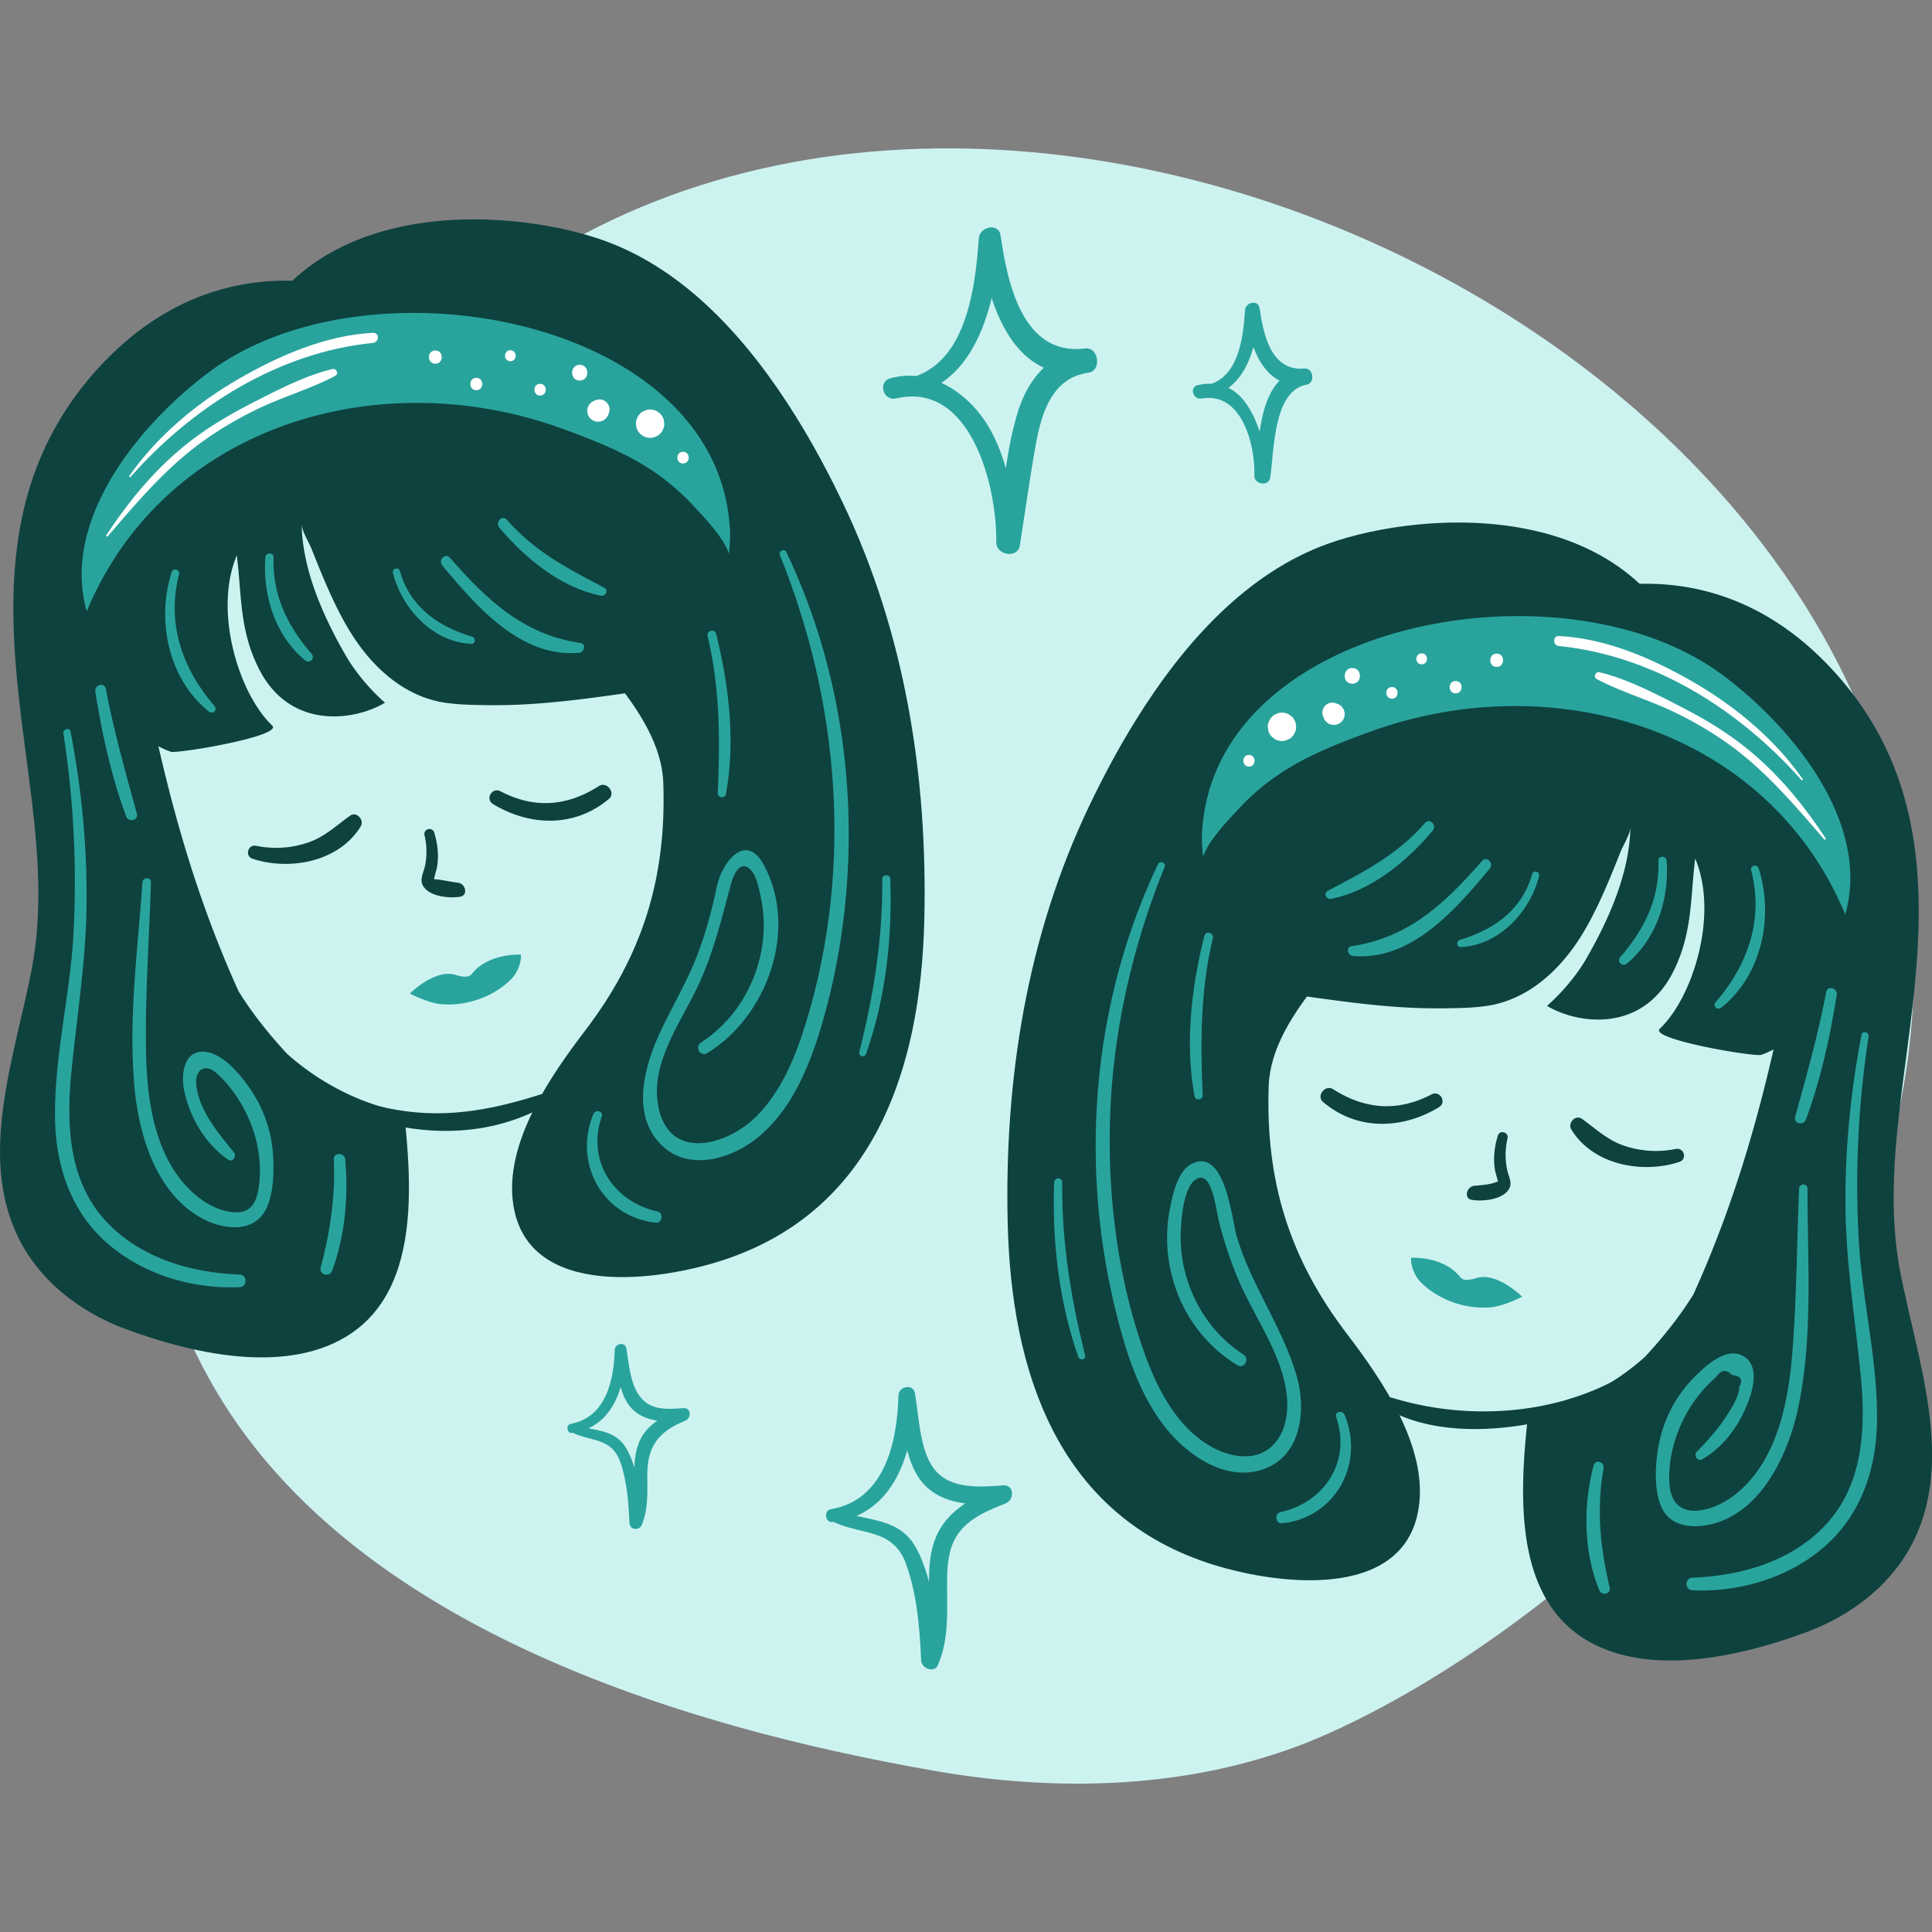 <svg width="160" height="160" viewBox="0 0 160 160" fill="none" xmlns="http://www.w3.org/2000/svg"><rect x="0" y="0" width="160" height="160" fill="#808080" stroke="none"/><g clip-path="url(#clip0_12319_26456)"><path d="M22.609 45.272c4.138-6.982 9.193-13.257 14.897-18.339 43.233-38.523 131.731 4.537 119.908 64.29-4.183 21.148-27.928 43.612-47.426 52.349-10.089 4.52-21.642 4.987-32.536 3.093-20.996-3.648-48.717-12.009-60.05-32.333-11.925-21.391-6.759-48.872 5.207-69.06z" fill="#CDF3F1"/><path d="M66.535 46.756c-1.143-5.024-3.905-9.599-7.499-13.29-6.765-6.945-16.526-8.761-26.206-8.227 0 0-13.923-7.232-25.206 5.826-9.29 10.751-6.332 24.008-4.994 35.2.562 4.703.893 9.49-.037 14.17-1.447 7.306-4.361 15.214-1.122 21.959 1.805 3.763 5.284 6.323 8.94 7.675 5.247 1.944 12.965 3.81 18.233.639 7.246-4.361 5.078-15.776 4.341-22.7-.128-1.2-.274-2.397-.43-3.59 1.11.374 2.222.723 3.341 1.047 4.676 1.356 9.677 2.343 14.376 1.072 5.197-1.403 9.38-5.467 11.946-10.2 2.562-4.734 3.681-10.11 4.402-15.445.625-4.693.967-9.514-.085-14.136z" fill="#0E423F"/><path d="M54.678 42.26c-2.39-4.474-6.407-8.085-11.15-9.894-7.026-2.677-14.018-.936-20.385 2.526-4.365 2.377-7.137 5.268-8.841 8.27a17.273 17.273 0 00-.896 1.809c-1.316 2.816-1.758 5.64-1.68 8.463.023.943.108 1.883.23 2.833a99.73 99.73 0 00.625 3.09c1.68 7.908 3.84 15.374 7.178 22.74a30.623 30.623 0 001.873 2.669c.676.865 1.4 1.703 2.157 2.518 2.593 2.313 5.849 4.027 9.186 4.734a16.41 16.41 0 002.005.3 24.233 24.233 0 003.05-.145c7.668.007 14.673-4.02 18.325-10.035.524-.862.984-1.768 1.38-2.718a40.38 40.38 0 00.713-3.12c.2-1.049.358-2.1.483-3.159 1.309-9.646.372-19.19-3.12-28.447a27.352 27.352 0 00-1.133-2.435z" fill="#CDF3F1"/><path d="M22.541 60.084c-2.715-2.56-4.902-9.426-2.928-14.096.413 3.395.217 6.15 1.796 9.336 2.552 5.142 7.925 4.405 10.474 2.87-1.812-1.582-2.941-3.367-3.181-3.787-1.887-3.26-3.649-7.134-3.726-11.012.01.575.612 1.518.835 2.083.31.781.622 1.565.95 2.34.66 1.562 1.376 3.107 2.268 4.55 1.779 2.881 4.484 5.38 7.953 5.846 1.15.156 2.316.17 3.475.183 3.892.054 7.756-.477 11.6-1.021 1.481-.21 4.518-.39 4.518-.39s.547-4.046-.024-6.01c-.629-2.161-1.217-4.477-2.188-6.516-2.633-5.524-7.127-11.32-12.878-13.818-7.52-3.266-20.198-.237-26.416 4.953-4.402 3.675-7.607 15.76-5.599 21.71.825 2.44 2.52 4.196 4.67 4.95.52.185 9.331-1.292 8.401-2.171zM20.932 71.123c3.07 1.004 7.144.253 8.943-2.688.32-.528-.345-1.268-.883-.883-1.143.815-2.096 1.748-3.455 2.215a8.187 8.187 0 01-4.308.28c-.703-.145-.987.85-.297 1.076zM40.833 66.59c3.06 1.855 6.785 1.95 9.595-.43.588-.497-.176-1.478-.822-1.065-2.644 1.683-5.331 1.91-8.155.436-.7-.365-1.298.646-.618 1.058zM35.156 69.169c.2.841.21 1.646.05 2.498-.084.457-.432 1.096-.236 1.562.436 1.025 2.231 1.184 3.127 1.035.714-.118.443-1.092-.155-1.16-.558-.064-1.106-.196-1.664-.263-.47-.058-.341.04-.27-.315.05-.25.145-.49.19-.744.161-.95.04-1.917-.237-2.833-.16-.514-.927-.304-.805.22z" fill="#0E423F"/><path d="M37.844 80.772c.196.075.706.146.91.095a.655.655 0 00.337-.233c.934-1.16 2.563-1.606 4.047-1.576.055.65-.317 1.545-.78 2.009-1.488 1.487-3.676 2.258-5.768 2.1-1.13-.085-2.648-.883-2.648-.883s2.164-2.167 3.902-1.512z" fill="#29A49D"/><path d="M20.753 87.416c6.63 5.325 16.398 8.602 24.404 4.166.507-.281.166-1.126-.399-.944-3.608 1.153-7.158 1.884-10.961 1.414-4.595-.565-8.821-2.594-12.483-5.363-.416-.31-.97.4-.561.727z" fill="#0E423F"/><path d="M65.906 34.483c1.478 2.373 2.77 4.811 3.885 7.144 5.173 10.806 7.043 22.68 6.755 34.598-.29 12.05-4.003 23.883-16.496 28.079-5.359 1.799-16.313 3.361-17.537-4.51-.791-5.078 3.036-10.63 5.94-14.437 4.75-6.224 6.756-12.635 6.478-20.543-.206-5.93-7.07-11.874-14.305-19.343-.422-.436-.987-1.007-1.646-1.684-.707-.743-1.488-1.447-2.306-2.14-5.673-4.496-19.424-2.623-17.196-10.413 4.43-15.489 22.704-14.092 30.463-11.34 6.81 2.407 12.043 8.283 15.965 14.589z" fill="#0E423F"/><path d="M6.79 48.349c-.464-6.945 5.503-13.825 10.622-17.605 12.966-9.582 41.066-4.582 42.956 12.158.125 1.105.125 1.575 0 2.962-.416-1.356-2.231-3.216-2.989-4.027a18.929 18.929 0 00-3.327-2.84c-2.302-1.542-4.94-2.566-7.532-3.51-15.08-5.484-32.908-.304-39.339 15.144a11.163 11.163 0 01-.392-2.282zM5.254 60.757a80.358 80.358 0 01.822 16.736C5.785 82.564 4.47 87.609 4.56 92.697c.074 4.054 1.43 7.922 4.642 10.535 2.962 2.411 6.843 3.523 10.63 3.365.67-.027.673-1.018 0-1.045-4.006-.152-8.135-1.349-10.971-4.324-3.216-3.375-3.378-8.132-2.942-12.51.46-4.622 1.197-9.16 1.251-13.822.054-4.811-.422-9.578-1.325-14.302-.081-.388-.653-.22-.592.163zM27.647 96.02c.135 3.06-.305 5.985-1.086 8.94-.165.622.737.852.95.264 1.069-2.955 1.346-6.083 1.079-9.2-.054-.598-.97-.615-.943-.003zM7.895 57.285c.558 3.496 1.318 6.998 2.552 10.322.2.54 1.042.335.883-.244-.95-3.425-1.9-6.826-2.566-10.319-.112-.57-.96-.324-.87.24z" fill="#29A49D"/><path d="M14.214 47.392c-1.271 3.979-.28 8.854 3.09 11.539.325.26.74-.139.46-.46-2.668-3.087-3.986-6.853-2.935-10.91.105-.4-.49-.562-.615-.17zM21.973 46.168c-.223 3.144.815 6.478 3.3 8.52.372.307.852-.162.534-.534-2.008-2.333-3.252-4.849-3.154-7.99.017-.44-.65-.43-.68.004zM32.542 47.446c.734 2.948 3.314 5.747 6.489 5.876.341.013.392-.487.077-.585-2.836-.862-5.152-2.471-5.994-5.45-.102-.365-.666-.213-.572.159zM36.623 46.827c2.8 3.347 6.478 7.668 11.34 7.236.426-.038.605-.741.108-.812-4.746-.696-7.762-3.58-10.812-7.06-.382-.44-1 .197-.636.636zM41.347 43.683c2.12 2.529 5.098 4.997 8.418 5.65.382.074.666-.46.28-.663-3.032-1.586-5.764-2.986-8.063-5.623-.382-.44-1.004.196-.635.636zM64.574 45.938c4.953 12.226 6.07 25.878 2.228 38.577-.859 2.837-2.005 5.748-4.118 7.895-2.414 2.455-7.29 3.837-8.168-.795-.666-3.506 1.744-6.758 3.185-9.747 1.355-2.816 2.038-5.694 2.843-8.69.25-.926.872-2.085 1.731-1.017.42.52.599 1.538.737 2.184.328 1.498.315 3.073.007 4.575-.619 3.022-2.37 5.744-4.97 7.424-.544.352-.05 1.221.514.876 4.973-3.036 7.597-10.278 4.676-15.624-1.485-2.718-3.452-.172-3.861 1.779-.426 2.025-.954 4-1.711 5.927-.846 2.147-2.036 4.111-3.006 6.2-1.298 2.797-2.428 6.813.108 9.319 2.249 2.221 5.772 1.173 7.942-.582 2.732-2.208 4.186-5.606 5.194-8.882 1.227-3.993 1.954-8.148 2.245-12.314.652-9.358-.991-18.859-5.035-27.335-.142-.298-.67-.085-.54.23z" fill="#29A49D"/><path d="M58.603 52.68c1.035 4.361 1.028 8.57.839 13.01-.017.378.598.473.67.091.807-4.362.26-9.024-.809-13.294-.115-.453-.808-.26-.7.193zM49.14 92.268c-1.684 4.044.77 8.53 5.186 8.987.528.054.64-.812.125-.927-3.665-.808-5.88-4.22-4.615-7.867.16-.45-.524-.612-.696-.193zM73.064 72.807c.05 4.875-.71 9.595-1.897 14.308-.091.365.436.504.558.156 1.623-4.629 2.174-9.579 2.005-14.464-.014-.43-.67-.433-.666 0zM11.8 73.064c-.392 5.531-1.16 11.242-.68 16.787.352 4.074 1.765 8.966 5.636 11.062 1.346.73 3.452 1.167 4.693.01 1.177-1.095 1.234-3.431 1.184-4.922a10.945 10.945 0 00-1.721-5.532c-.795-1.227-2.3-3.158-3.868-3.354-1.853-.233-2.076 1.914-1.785 3.233.493 2.255 1.734 4.364 3.63 5.686.393.274.738-.297.474-.615-1.278-1.555-2.924-3.516-3.114-5.616-.101-1.122.663-1.809 1.657-.95.3.26.582.551.845.852.65.737 1.194 1.586 1.63 2.465.855 1.724 1.295 3.76 1.105 5.677-.131 1.339-.442 2.644-2.086 2.549-1.203-.068-2.38-.72-3.27-1.488-3.32-2.867-3.975-7.776-4.04-11.9-.074-4.64.271-9.309.41-13.944.01-.45-.666-.443-.7 0z" fill="#29A49D"/><path d="M53.836 36.261a.874.874 0 00.453-.101.892.892 0 00.379-.243.872.872 0 00.243-.38.868.868 0 00.102-.452l-.041-.311a1.176 1.176 0 00-.3-.518c-.079-.06-.16-.121-.238-.182a1.176 1.176 0 00-.591-.16.875.875 0 00-.453.102.892.892 0 00-.379.244.871.871 0 00-.243.378.868.868 0 00-.102.454l.04.31c.058.2.156.373.302.518l.236.182c.183.105.379.156.592.16zM50.398 34.27c.016-.044.037-.091.054-.135a.822.822 0 000-.443.828.828 0 00-.582-.581.82.82 0 00-.443 0c-.044.016-.091.037-.135.053a.899.899 0 00-.626.626.904.904 0 00.23.872.904.904 0 00.873.23.901.901 0 00.395-.23.82.82 0 00.234-.392zM48.01 31.514c.836 0 .839-1.298 0-1.298-.838 0-.838 1.298 0 1.298zM44.728 32.752c.618 0 .622-.964 0-.964-.623.004-.623.964 0 .964zM42.266 29.912c.582 0 .585-.906 0-.906s-.585.906 0 .906zM39.45 32.312c.656 0 .66-1.02 0-1.02-.656 0-.656 1.02 0 1.02zM56.568 38.381c.619 0 .622-.963 0-.963s-.622.963 0 .963zM36.052 30.121c.703 0 .706-1.095 0-1.095-.703.003-.707 1.095 0 1.095zM8.97 43.54c.02 0 .02-.03 0-.03s-.02.03 0 .03zM9.673 42.72c.02 0 .02-.031 0-.031s-.02.03 0 .03zM8.923 44.41c2.397-2.78 4.797-5.633 7.79-7.8a30.654 30.654 0 014.51-2.688c2.126-1.042 4.456-1.694 6.542-2.796.314-.166.095-.64-.237-.562-2.262.541-4.564 1.745-6.63 2.803-1.674.855-3.3 1.799-4.808 2.921-2.948 2.201-5.27 4.977-7.282 8.034-.044.067.06.152.115.087z" fill="#fff"/><path d="M10.81 39.497c5.148-5.829 12.238-10.312 20.082-11.1.524-.05.545-.859 0-.832-3.908.19-7.81 1.894-11.16 3.834-3.462 2.005-6.729 4.724-9.024 8.017-.044.06.054.135.101.081z" fill="#fff"/><path d="M93.465 71.86c1.143-5.024 3.905-9.599 7.499-13.29 6.765-6.945 16.526-8.764 26.21-8.23 0 0 13.923-7.232 25.205 5.825 9.291 10.752 6.333 24.012 4.994 35.2-.561 4.703-.893 9.491.037 14.17 1.447 7.306 4.362 15.215 1.123 21.96-1.806 3.763-5.285 6.322-8.94 7.675-5.247 1.944-12.966 3.81-18.234.639-7.245-4.362-5.078-15.776-4.341-22.701.129-1.2.274-2.397.43-3.59a80.617 80.617 0 01-3.341 1.048c-4.676 1.356-9.676 2.343-14.376 1.072-5.197-1.403-9.379-5.467-11.945-10.201-2.563-4.733-3.682-10.11-4.402-15.444-.63-4.69-.97-9.511.081-14.133z" fill="#0E423F"/><path d="M105.322 67.363c2.391-4.473 6.407-8.084 11.151-9.893 7.026-2.677 14.018-.936 20.384 2.526 4.368 2.377 7.141 5.268 8.841 8.267.342.598.639 1.203.896 1.808 1.316 2.817 1.758 5.64 1.681 8.463a28.036 28.036 0 01-.23 2.834c-.193 1.038-.403 2.069-.626 3.09-1.68 7.908-3.841 15.373-7.178 22.74a30.564 30.564 0 01-1.873 2.668 38.422 38.422 0 01-2.157 2.519c-2.593 2.313-5.849 4.027-9.186 4.733-.666.142-1.339.244-2.005.301a24.34 24.34 0 01-3.05-.145c-7.668.007-14.673-4.02-18.325-10.035a20.024 20.024 0 01-1.379-2.718 40.171 40.171 0 01-.714-3.121 45.557 45.557 0 01-.483-3.158c-1.309-9.646-.372-19.19 3.121-28.448.392-.943.781-1.775 1.132-2.43z" fill="#CDF3F1"/><path d="M137.459 85.191c2.715-2.56 4.902-9.426 2.928-14.095-.413 3.394-.217 6.15-1.796 9.335-2.552 5.142-7.925 4.405-10.474 2.87 1.812-1.582 2.941-3.367 3.182-3.786 1.886-3.26 3.648-7.134 3.725-11.012-.01.574-.612 1.518-.835 2.082-.311.781-.622 1.566-.95 2.34-.659 1.562-1.376 3.107-2.268 4.55-1.779 2.882-4.484 5.38-7.953 5.847-1.149.155-2.316.169-3.475.182-3.892.054-7.756-.477-11.601-1.02-1.48-.21-4.517-.39-4.517-.39s-.547-4.047.024-6.011c.629-2.16 1.217-4.477 2.188-6.515 2.63-5.528 7.123-11.32 12.875-13.822 7.519-3.266 20.198-.237 26.415 4.953 4.403 3.675 7.608 15.76 5.599 21.71-.825 2.44-2.518 4.196-4.669 4.95-.514.186-9.328-1.289-8.398-2.168zM138.774 95.152c-1.44.29-2.911.2-4.307-.28-1.36-.467-2.316-1.4-3.456-2.215-.537-.382-1.207.358-.882.882 1.798 2.942 5.873 3.692 8.942 2.688.683-.223.406-1.217-.297-1.075zM118.549 90.635c-2.813 1.467-5.511 1.247-8.155-.436-.639-.406-1.417.561-.822 1.065 2.81 2.38 6.536 2.285 9.595.43.68-.41.082-1.424-.618-1.06zM124.043 94.053c-.281.916-.396 1.883-.237 2.834.044.256.136.493.19.743.077.369.169.156-.122.274-.534.217-1.248.24-1.812.305-.595.07-.879 1.044-.156 1.16.899.148 2.691-.011 3.128-1.035.186-.433-.119-.991-.207-1.41a5.93 5.93 0 01.021-2.648c.118-.524-.65-.737-.805-.223z" fill="#0E423F"/><path d="M122.156 105.877c-.196.074-.706.145-.909.094a.654.654 0 01-.338-.233c-.934-1.16-2.563-1.606-4.047-1.576-.055.649.317 1.545.781 2.009 1.487 1.487 3.675 2.258 5.768 2.099 1.129-.084 2.647-.882 2.647-.882s-2.164-2.167-3.902-1.511z" fill="#29A49D"/><path d="M137.388 111.783c-5.904 5.234-14.826 6.225-22.146 3.963-.558-.173-.909.659-.399.943 3.567 1.978 8.115 1.924 12.02 1.2 4.104-.757 8.124-2.576 11.177-5.453.436-.409-.209-1.045-.652-.653z" fill="#0E423F"/><path d="M94.094 59.59c-1.478 2.374-2.77 4.811-3.885 7.144-5.173 10.806-7.043 22.68-6.755 34.598.29 12.05 4.003 23.884 16.496 28.08 5.359 1.798 16.313 3.36 17.537-4.511.791-5.078-3.036-10.629-5.94-14.436-4.751-6.225-6.756-12.635-6.478-20.544.206-5.93 7.069-11.874 14.305-19.342.422-.436.987-1.008 1.646-1.684.707-.744 1.488-1.447 2.306-2.14C129 62.258 142.75 64.13 140.522 56.34c-4.429-15.488-22.704-14.092-30.463-11.34-6.809 2.407-12.043 8.284-15.965 14.59z" fill="#0E423F"/><path d="M153.211 73.456c.46-6.945-5.508-13.825-10.623-17.605-12.966-9.582-41.066-4.581-42.956 12.158-.125 1.106-.125 1.576 0 2.962.416-1.356 2.231-3.215 2.989-4.027a18.88 18.88 0 013.327-2.84c2.302-1.542 4.939-2.566 7.533-3.51 15.079-5.483 32.907-.304 39.338 15.144.216-.76.341-1.521.392-2.282zM154.161 85.699c-.903 4.723-1.376 9.49-1.325 14.301.05 4.659.791 9.2 1.251 13.822.436 4.399.26 9.112-2.942 12.51-2.813 2.985-6.985 4.175-10.971 4.324-.673.024-.673 1.014 0 1.045 3.705.155 7.512-.903 10.444-3.216 3.327-2.62 4.75-6.535 4.824-10.687.092-4.98-1.19-9.916-1.494-14.88a80.297 80.297 0 01.801-17.06c.058-.376-.514-.548-.588-.16zM131.978 121.362c-.869 3.323-.849 7.117.467 10.325.209.514.984.335.852-.237-.781-3.374-1.089-6.423-.497-9.865.094-.528-.68-.764-.822-.223zM151.24 82.152c-.666 3.496-1.62 6.894-2.566 10.319-.159.575.679.784.882.243 1.234-3.327 1.995-6.826 2.553-10.322.088-.565-.761-.815-.869-.24z" fill="#29A49D"/><path d="M145.025 72.076c1.052 4.054-.267 7.82-2.934 10.911-.281.325.135.72.46.46 3.37-2.685 4.361-7.56 3.09-11.54-.125-.388-.72-.23-.616.17zM137.344 71.275c.101 3.138-1.146 5.653-3.155 7.99-.321.371.159.841.535.534 2.485-2.046 3.523-5.38 3.299-8.52-.027-.436-.693-.447-.679-.004zM126.886 72.394c-.842 2.979-3.161 4.588-5.994 5.45-.311.095-.267.599.078.585 3.174-.128 5.754-2.928 6.488-5.876.094-.372-.467-.527-.572-.159zM122.741 71.299c-3.049 3.479-6.062 6.363-10.812 7.06-.491.07-.318.774.108.81 4.862.434 8.54-3.887 11.34-7.234.365-.44-.25-1.076-.636-.636zM118.018 68.151c-2.296 2.634-5.031 4.034-8.064 5.623-.382.2-.105.737.281.662 3.32-.652 6.299-3.117 8.419-5.65.368-.439-.254-1.074-.636-.635zM95.913 71.546c-3.618 7.583-5.315 15.982-5.163 24.373a56.826 56.826 0 001.542 12.199c.828 3.459 1.9 7.07 4.09 9.933 1.85 2.418 5.197 4.801 8.389 3.567 3.077-1.19 3.405-4.993 2.59-7.746-1.194-4.02-3.756-7.461-4.95-11.515-.395-1.339-.933-7.388-3.733-5.968-1.146.582-1.565 2.58-1.791 3.713a12.536 12.536 0 00-.014 4.736c.636 3.422 2.624 6.404 5.596 8.22.561.341 1.058-.524.514-.876-2.279-1.471-3.92-3.743-4.7-6.339a11.637 11.637 0 01-.497-3.824c.044-1.072.216-3.395 1.058-4.186 1.464-1.376 1.863 2.306 2.056 3.11.392 1.62.906 3.212 1.538 4.754 1.194 2.925 3.219 5.646 3.939 8.74.385 1.653.385 3.645-.747 5.018-1.407 1.7-3.743 1.274-5.444.284-2.677-1.566-4.277-4.592-5.304-7.401-2.212-6.053-3.097-12.662-2.969-19.083.149-7.384 1.775-14.643 4.544-21.476.125-.315-.399-.538-.544-.233z" fill="#29A49D"/><path d="M99.74 77.506c-1.072 4.267-1.616 8.933-.808 13.295.071.378.686.29.67-.092-.19-4.442-.197-8.645.838-13.01.105-.453-.588-.646-.7-.193zM110.654 117.362c1.268 3.648-.953 7.063-4.615 7.867-.511.112-.409.981.125.927 4.419-.453 6.874-4.94 5.187-8.987-.173-.416-.852-.257-.697.193zM87.301 97.914c-.169 4.886.382 9.836 2.005 14.464.122.348.653.213.558-.155-1.187-4.717-1.947-9.433-1.897-14.309.004-.433-.652-.43-.666 0zM148.995 98.432c-.196 4.588-.2 9.213-.578 13.787-.338 4.081-1.305 8.815-4.676 11.526-1.762 1.417-5.187 2.475-5.471-.75-.172-1.958.376-3.987 1.282-5.714a11.25 11.25 0 011.545-2.232 9.979 9.979 0 011.028-1.007c.388-.605.835-.66 1.339-.163.706.068.899.396.574.991.024.805-.815 2.025-1.257 2.691-.643.964-1.461 1.83-2.259 2.668-.301.318.085.849.473.615 1.792-1.065 3.013-2.765 3.763-4.699.45-1.157.957-3.107-.426-3.861-1.433-.781-3.205.94-4.121 1.876a10.74 10.74 0 00-2.806 5.329c-.321 1.616-.497 3.851.226 5.399.69 1.481 2.401 1.68 3.851 1.393 4.287-.852 6.58-5.744 7.411-9.582 1.282-5.91.788-12.273.795-18.274.003-.443-.673-.44-.693.007z" fill="#29A49D"/><path d="M106.164 61.365a.875.875 0 00.453-.101.888.888 0 00.379-.244.867.867 0 00.243-.378.87.87 0 00.102-.453l-.041-.311a1.166 1.166 0 00-.301-.518c-.078-.06-.159-.121-.236-.182a1.18 1.18 0 00-.592-.16.876.876 0 00-.453.102.888.888 0 00-.379.244.868.868 0 00-.243.378.86.86 0 00-.102.454l.041.31c.057.2.155.373.301.518l.236.182c.183.105.382.16.592.16zM110.705 58.272l-.135-.054a.82.82 0 00-.443 0 .83.83 0 00-.582 1.024l.054.135a.906.906 0 00.23.396c.112.111.244.19.396.23a.904.904 0 00.872-.23.896.896 0 000-1.268.818.818 0 00-.392-.233zM111.993 56.622c.835 0 .838-1.298 0-1.298-.839-.004-.839 1.298 0 1.298zM115.273 57.86c.618 0 .622-.964 0-.964-.619 0-.619.963 0 .963zM117.737 55.016c.582 0 .585-.906 0-.906-.585.003-.585.906 0 .906zM120.55 57.42c.656 0 .66-1.021 0-1.021-.659 0-.659 1.02 0 1.02zM103.432 63.485c.619 0 .622-.963 0-.963-.619 0-.619.963 0 .963zM123.948 55.229c.703 0 .707-1.096 0-1.096-.703 0-.703 1.096 0 1.096zM151.03 68.648c.021 0 .021-.03 0-.03-.02 0-.02.03 0 .03zM150.327 67.827c.02 0 .02-.03 0-.03s-.02.03 0 .03zM151.192 69.43c-2.011-3.057-4.334-5.833-7.282-8.03-1.508-1.127-3.134-2.067-4.808-2.922-2.069-1.058-4.365-2.259-6.63-2.803-.328-.078-.555.392-.237.561 2.086 1.103 4.416 1.755 6.542 2.797a29.907 29.907 0 014.511 2.687c2.988 2.174 5.389 5.021 7.79 7.8.054.058.162-.023.114-.09z" fill="#fff"/><path d="M149.292 64.523c-2.295-3.293-5.561-6.011-9.024-8.016-3.35-1.94-7.252-3.645-11.16-3.834-.541-.027-.524.78 0 .831 7.844.785 14.93 5.272 20.083 11.1.047.055.145-.02.101-.08z" fill="#fff"/><path d="M73.98 32.833c6.867-.01 8.46-7.732 8.92-13.101h-1.837c.612 4.79 2.465 11.972 8.798 11.17l-.274-2.011c-2.725.372-4.483 2.647-5.268 5.136-1.061 3.364-1.254 7.123-1.782 10.599h1.928c-.63-3.442-1.001-7.188-3.135-10.102-1.748-2.39-4.611-4.007-7.58-3.202-1.078.29-.625 1.924.46 1.673 6.245-1.453 8.371 7.422 8.294 11.898-.02 1.096 1.785 1.4 1.96.267.437-2.796.822-5.605 1.323-8.388.463-2.57 1.362-5.498 4.344-5.903 1.133-.156.876-2.157-.274-2.012-5.2.66-6.44-5.525-6.995-9.366-.155-1.078-1.734-.723-1.802.244-.314 4.5-1.187 11.55-7.083 11.752-.86.027-.866 1.35.003 1.346zM47.361 118.667c3.46-.45 4.4-3.868 4.514-6.884-.318.044-.636.085-.953.129.274 1.592.267 3.77 1.589 4.922 1.109.967 2.718.934 4.094.849l-.142-1.045c-1.521.619-3.026 1.339-3.61 2.993-.728 2.059.11 4.293-.71 6.346.344.047.689.094 1.034.138-.146-1.984-.284-4.463-1.332-6.207-.923-1.532-2.54-1.4-4.078-1.856-.446-.136-.592.51-.186.679 1.549.646 3.104.416 3.787 2.343.561 1.593.683 3.368.76 5.041.028.619.819.68 1.035.139.531-1.332.45-2.668.443-4.078-.01-2.403.94-3.627 3.145-4.517.507-.202.51-1.092-.142-1.044-1.363.098-2.756.213-3.639-.998-.808-1.105-.865-2.634-1.105-3.966-.102-.554-.937-.399-.954.129-.077 2.546-.72 5.582-3.644 6.14-.42.081-.332.801.094.747zM68.94 126.051c5.263-.578 6.714-6.001 6.86-10.498-.454.061-.91.122-1.363.186.412 2.397.412 5.68 2.343 7.445 1.68 1.532 4.185 1.484 6.309 1.346l-.203-1.491c-2.472.997-4.845 2.214-5.623 4.963-.838 2.975.355 6.218-.876 9.115.467.125.934.254 1.4.379-.196-2.962-.46-6.515-1.853-9.19-1.362-2.61-3.922-2.322-6.383-3.12-.534-.173-.916.689-.389.919 2.33 1.021 4.832.531 5.873 3.415.906 2.509 1.136 5.332 1.248 7.976.027.673 1.088 1.116 1.4.379.936-2.208.74-4.433.75-6.776.003-1.298.068-2.674.75-3.824.883-1.484 2.58-2.164 4.105-2.772.724-.291.73-1.562-.203-1.491-1.886.142-4.344.348-5.67-1.292-1.274-1.575-1.298-4.432-1.646-6.353-.142-.791-1.343-.571-1.363.186-.095 3.844-1.126 8.693-5.616 9.437-.588.101-.46 1.129.15 1.061zM99.358 32.897c3.807-.142 4.696-4.128 4.974-7.222h-1.224c.358 2.786 1.359 6.509 4.906 6.211l-.183-1.342c-3.668.666-3.499 5.856-3.925 8.666h1.284c-.645-3.057-1.626-8.284-5.984-7.32-.734.162-.416 1.24.308 1.115 3.35-.591 4.449 3.899 4.368 6.384-.024.733 1.19.93 1.308.176.342-2.171.227-7.199 3.006-7.702.751-.136.588-1.407-.182-1.343-2.797.234-3.392-2.9-3.703-5.01-.104-.72-1.156-.484-1.2.162-.172 2.478-.571 6.076-3.75 6.322-.57.048-.584.923-.003.903z" fill="#29A49D"/></g><defs><clipPath id="clip0_12319_26456"><path fill="#fff" transform="translate(0 12.287)" d="M0 0h160v135.427H0z"/></clipPath></defs></svg>